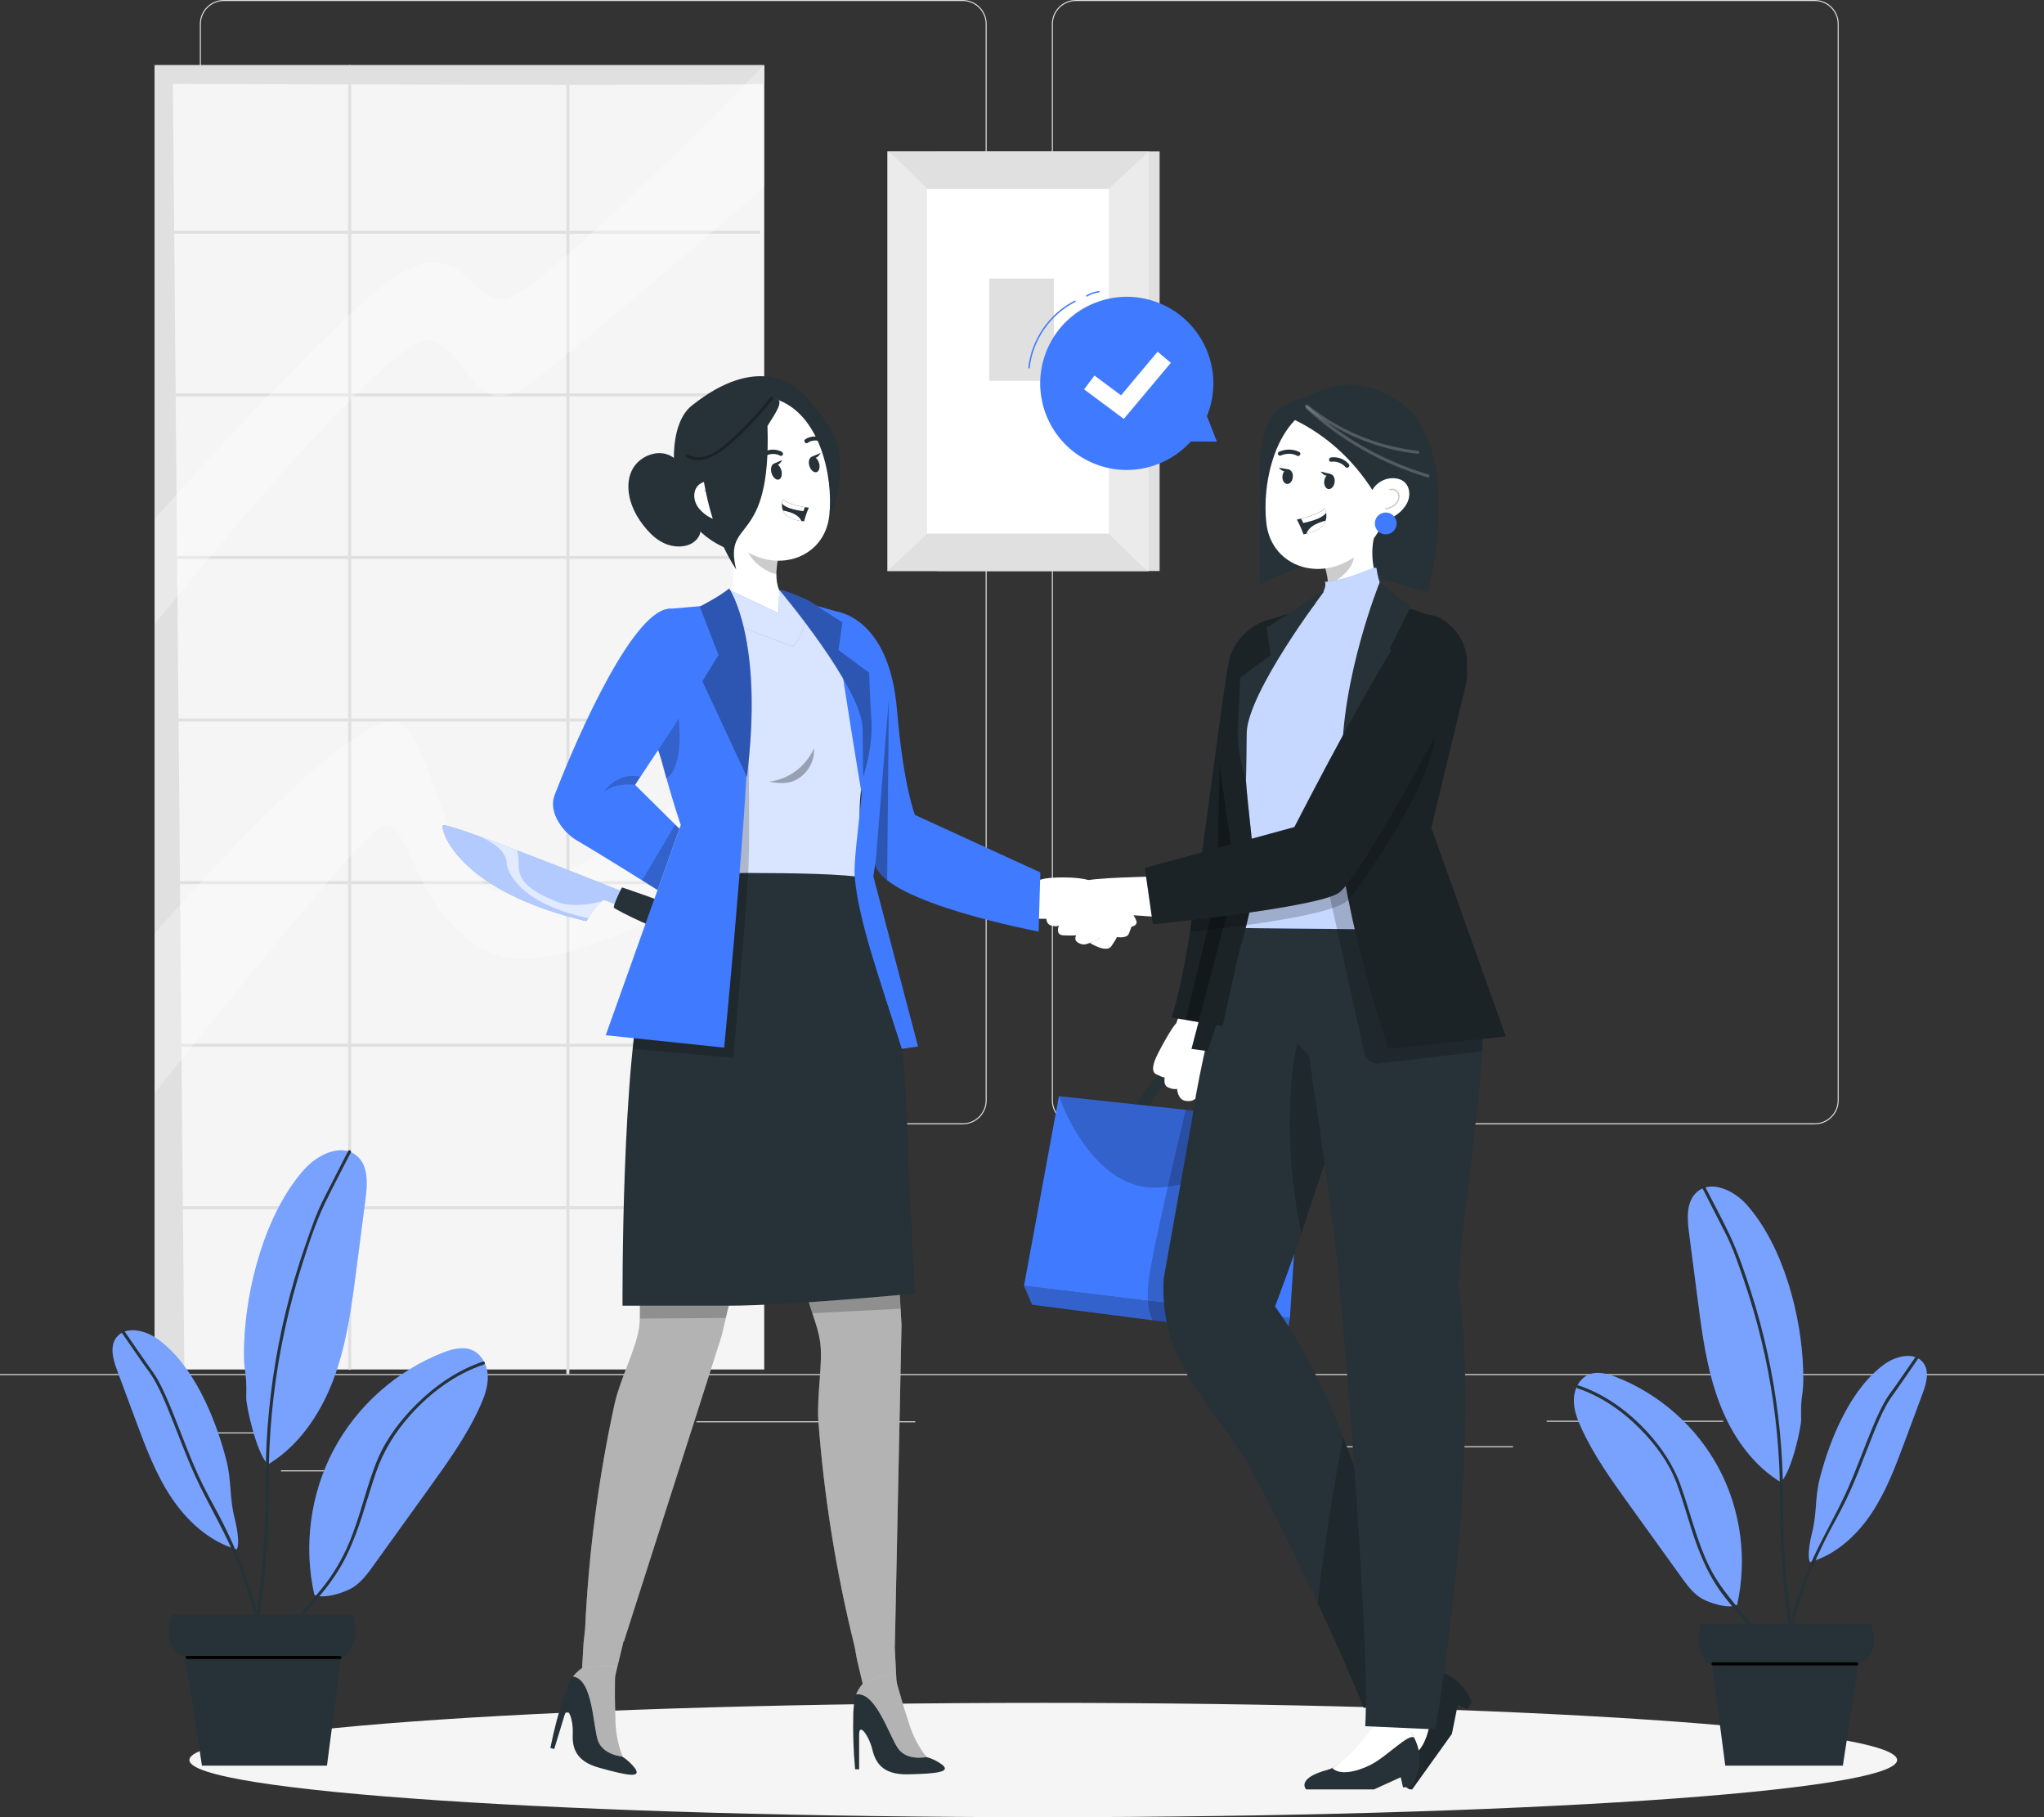 <svg width="729" height="648" viewBox="0 0 729 648" fill="none" xmlns="http://www.w3.org/2000/svg">
<rect x="0" y="0" width="729" height="648" fill="#333333" stroke="none"/>
<g clip-path="url(#clip0_206_310)">
<path d="M647.235 400.945H383.702C378.993 400.945 375.158 397.111 375.158 392.401V8.544C375.158 3.834 378.993 0 383.702 0H647.235C651.945 0 655.779 3.834 655.779 8.544V392.387C655.779 397.096 651.945 400.93 647.235 400.93V400.945ZM383.702 0.364C379.197 0.364 375.522 4.039 375.522 8.544V392.387C375.522 396.892 379.197 400.566 383.702 400.566H647.235C651.741 400.566 655.415 396.892 655.415 392.387V8.544C655.415 4.039 651.741 0.364 647.235 0.364H383.702Z" fill="#E0E0E0"/>
<path d="M343.344 400.945H79.826C75.116 400.945 71.282 397.111 71.282 392.401V8.544C71.282 3.834 75.116 0 79.826 0H343.359C348.068 0 351.903 3.834 351.903 8.544V392.387C351.903 397.096 348.068 400.93 343.359 400.93L343.344 400.945ZM79.826 0.364C75.32 0.364 71.646 4.039 71.646 8.544V392.387C71.646 396.892 75.32 400.566 79.826 400.566H343.359C347.864 400.566 351.538 396.892 351.538 392.387V8.544C351.538 4.039 347.864 0.364 343.359 0.364H79.826Z" fill="#E0E0E0"/>
<path d="M729 489.984H0V490.348H729V489.984Z" fill="#E0E0E0"/>
<path d="M98.75 510.775H75.335V511.139H98.75V510.775Z" fill="#E0E0E0"/>
<path d="M326.417 506.824H248.37V507.188H326.417V506.824Z" fill="#E0E0E0"/>
<path d="M153.061 524.319H100.208V524.684H153.061V524.319Z" fill="#E0E0E0"/>
<path d="M614.605 506.634H551.634V506.999H614.605V506.634Z" fill="#E0E0E0"/>
<path d="M636.825 506.634H627.596V506.999H636.825V506.634Z" fill="#E0E0E0"/>
<path d="M539.606 515.717H461.034V516.082H539.606V515.717Z" fill="#E0E0E0"/>
<path d="M413.576 54.004H334.217V203.622H413.576V54.004Z" fill="#E0E0E0"/>
<path d="M409.698 54.004H316.474V203.622H409.698V54.004Z" fill="#EBEBEB"/>
<path d="M395.468 67.3H330.631V190.34H395.468V67.3Z" fill="white"/>
<path d="M316.474 54.004C317.625 54.004 330.645 67.3 330.645 67.3H395.483L409.698 54.004H316.474Z" fill="#E0E0E0"/>
<path d="M409.698 203.622C408.546 203.622 395.526 190.34 395.526 190.34H330.689L316.474 203.622H409.698Z" fill="#E0E0E0"/>
<path d="M375.887 99.332H352.807V135.796H375.887V99.332Z" fill="#E0E0E0"/>
<path d="M272.559 23.24H55.171V488.351H272.559V23.24Z" fill="#F5F5F5"/>
<path d="M124.178 23.721V488.001C124.178 488.701 125.271 488.701 125.271 488.001V23.721C125.271 23.022 124.178 23.022 124.178 23.721Z" fill="#E0E0E0"/>
<path d="M201.991 23.998V489.59C201.991 490.29 203.085 490.29 203.085 489.59V23.998C203.085 23.299 201.991 23.299 201.991 23.998Z" fill="#E0E0E0"/>
<path d="M56.191 83.367H270.692C271.392 83.367 271.392 82.274 270.692 82.274H56.191C55.492 82.274 55.492 83.367 56.191 83.367Z" fill="#E0E0E0"/>
<path d="M56.191 141.351H270.692C271.392 141.351 271.392 140.258 270.692 140.258H56.191C55.492 140.258 55.492 141.351 56.191 141.351Z" fill="#E0E0E0"/>
<path d="M56.191 199.321H270.692C271.392 199.321 271.392 198.227 270.692 198.227H56.191C55.492 198.227 55.492 199.321 56.191 199.321Z" fill="#E0E0E0"/>
<path d="M56.191 257.305H270.692C271.392 257.305 271.392 256.211 270.692 256.211H56.191C55.492 256.211 55.492 257.305 56.191 257.305Z" fill="#E0E0E0"/>
<path d="M56.191 315.274H270.692C271.392 315.274 271.392 314.181 270.692 314.181H56.191C55.492 314.181 55.492 315.274 56.191 315.274Z" fill="#E0E0E0"/>
<path d="M56.191 373.258H270.692C271.392 373.258 271.392 372.165 270.692 372.165H56.191C55.492 372.165 55.492 373.258 56.191 373.258Z" fill="#E0E0E0"/>
<path d="M56.191 431.227H270.692C271.392 431.227 271.392 430.134 270.692 430.134H56.191C55.492 430.134 55.492 431.227 56.191 431.227Z" fill="#E0E0E0"/>
<path d="M65.741 488.365L61.659 29.918C61.659 29.918 272.559 30.705 272.559 29.859V23.255H55.171V488.365H65.741Z" fill="#E0E0E0"/>
<path opacity="0.3" d="M272.559 23.24C272.559 23.24 191.8 106.287 179.742 106.797C167.67 107.307 163.879 82.988 140.42 99.099C116.961 115.195 55.185 185.018 55.185 185.018V222.546C55.185 222.546 140.041 116.609 153.863 121.275C167.685 125.94 169.041 151.251 188.651 136.904C208.261 122.558 272.573 66.615 272.573 66.615V23.24H272.559Z" fill="white"/>
<path opacity="0.3" d="M55.171 332.828C55.171 332.828 130.024 246.049 143.773 258.457C157.522 270.864 161.065 331.633 191.756 316.513C222.447 301.38 272.121 264.026 272.121 264.026V304.849C272.121 304.849 205.447 350.995 176.418 340.176C147.389 329.358 145.902 288.651 135.988 294.6C126.088 300.548 55.171 389.719 55.171 389.719V332.828Z" fill="white"/>
<path d="M676.614 627.617C676.614 638.873 540.262 648 372.082 648C203.901 648 67.549 638.873 67.549 627.617C67.549 616.362 203.901 607.235 372.082 607.235C540.262 607.235 676.614 616.362 676.614 627.617Z" fill="#F5F5F5"/>
<path d="M645.865 556.949C645.646 557.503 644.917 556.439 645.15 553.217C645.296 551.278 645.705 548.857 646.2 546.977C648.139 539.512 647.177 534.365 649.116 526.9C652.82 512.656 660.241 494.927 672.226 486.397C676.381 483.438 682.986 481.921 685.989 486.047C688.249 489.138 686.995 493.439 685.654 497.026C683.554 502.654 681.469 508.296 679.37 513.924C676.075 522.774 672.75 531.711 667.516 539.585C662.282 547.443 654.905 554.252 645.85 556.949" fill="#407BFF"/>
<g opacity="0.3">
<path d="M645.865 556.949C645.646 557.503 644.917 556.439 645.15 553.217C645.296 551.278 645.705 548.857 646.2 546.977C648.139 539.512 647.177 534.365 649.116 526.9C652.82 512.656 660.241 494.927 672.226 486.397C676.381 483.438 682.986 481.921 685.989 486.047C688.249 489.138 686.995 493.439 685.654 497.026C683.554 502.654 681.469 508.296 679.37 513.924C676.075 522.774 672.75 531.711 667.516 539.585C662.282 547.443 654.905 554.252 645.85 556.949" fill="white"/>
</g>
<path d="M639.144 581.385C640.499 574.605 642.716 568.015 645.311 561.615C647.104 557.168 649.102 552.808 651.245 548.522C653.388 544.235 655.954 539.876 658.112 535.458C661.917 527.658 664.819 519.479 668.056 511.445C669.441 508.005 670.884 504.564 672.648 501.298C673.727 499.286 675.054 497.522 676.366 495.67C679.005 491.952 681.557 488.161 684.152 484.4C684.56 483.817 683.613 483.277 683.204 483.846C680.813 487.301 678.422 490.757 676.031 494.212C674.937 495.787 673.727 497.274 672.721 498.921C670.942 501.881 669.528 505.059 668.187 508.223C664.746 516.388 661.859 524.786 658.141 532.819C654.103 541.524 649.131 549.732 645.369 558.582C642.293 565.843 639.639 573.337 638.079 581.079C637.948 581.764 638.998 582.055 639.129 581.37L639.144 581.385Z" fill="#263238"/>
<path d="M619.533 572.273C623.222 556.002 620.889 538.433 613.06 523.693C605.245 508.952 592.006 497.172 576.464 491.092C573.329 489.867 569.786 488.876 566.681 490.159C563.357 491.53 561.476 495.247 561.33 498.834C561.184 502.421 562.482 505.905 563.969 509.171C568.431 518.983 574.773 527.804 581.057 536.552C587.239 545.14 593.406 553.727 599.588 562.3C601.556 565.026 603.583 567.826 606.382 569.677C609.182 571.529 616.588 573.891 619.519 572.258" fill="#407BFF"/>
<g opacity="0.3">
<path d="M619.533 572.273C623.222 556.002 620.889 538.433 613.06 523.693C605.245 508.952 592.006 497.172 576.464 491.092C573.329 489.867 569.786 488.876 566.681 490.159C563.357 491.53 561.476 495.247 561.33 498.834C561.184 502.421 562.482 505.905 563.969 509.171C568.431 518.983 574.773 527.804 581.057 536.552C587.239 545.14 593.406 553.727 599.588 562.3C601.556 565.026 603.583 567.826 606.382 569.677C609.182 571.529 616.588 573.891 619.519 572.258" fill="white"/>
</g>
<path d="M635.309 528.358C639.129 524.159 642.453 508.734 642.38 506.138C642.103 495.874 643.386 499.038 643.109 488.774C642.57 469.179 636.009 444.32 623.003 429.653C618.498 424.564 610.392 420.613 605.245 425.06C601.396 428.399 601.717 434.362 602.373 439.407C603.408 447.338 604.429 455.284 605.464 463.215C607.082 475.681 608.73 488.293 613.162 500.059C617.594 511.825 625.132 522.862 636.067 529.087" fill="#407BFF"/>
<g opacity="0.3">
<path d="M635.309 528.358C639.129 524.159 642.453 508.734 642.38 506.138C642.103 495.874 643.386 499.038 643.109 488.774C642.57 469.179 636.009 444.32 623.003 429.653C618.498 424.564 610.392 420.613 605.245 425.06C601.396 428.399 601.717 434.362 602.373 439.407C603.408 447.338 604.429 455.284 605.464 463.215C607.082 475.681 608.73 488.293 613.162 500.059C617.594 511.825 625.132 522.862 636.067 529.087" fill="white"/>
</g>
<path d="M634.594 610.53C637.627 601.155 633.632 591.314 628.15 583.689C622.056 575.218 614.357 568.219 609.677 558.743C605.085 549.441 602.868 539.293 599.369 529.568C596.774 522.366 592.458 515.98 587.282 510.396C580.59 503.164 572.338 497.172 562.948 494.023C562.278 493.804 561.986 494.854 562.657 495.072C571.186 497.945 578.739 503.237 585.022 509.609C590.417 515.091 595.214 521.535 597.926 528.781C601.221 537.558 603.248 546.758 606.951 555.404C608.948 560.084 611.369 564.531 614.43 568.598C617.201 572.287 620.321 575.684 623.266 579.227C630.337 587.683 637.219 598.822 633.53 610.253C633.311 610.924 634.376 611.215 634.58 610.545L634.594 610.53Z" fill="#263238"/>
<path d="M642.92 613.49C641.753 599.741 639.654 586.094 638.094 572.404C637.263 565.201 636.607 557.97 636.242 550.738C635.848 543.04 636.038 535.342 635.848 527.629C635.455 512.51 633.632 497.42 630.41 482.65C628.763 475.127 626.765 467.677 624.389 460.343C622.202 453.564 619.869 446.624 616.807 440.179C614.11 434.508 611.077 428.953 608.219 423.354C607.899 422.727 606.951 423.281 607.272 423.908C610.013 429.259 612.739 434.624 615.48 439.975C618.046 445.005 619.883 450.546 621.735 455.867C624.228 463.04 626.357 470.33 628.15 477.708C631.737 492.535 633.895 507.713 634.595 522.949C634.944 530.647 634.711 538.36 634.974 546.073C635.207 553.348 635.761 560.609 636.519 567.855C638.108 583.091 640.558 598.239 641.855 613.504C641.914 614.204 643.007 614.204 642.949 613.504L642.92 613.49Z" fill="#263238"/>
<path d="M606.441 579.008H667.254C667.254 579.008 671.686 590.104 662.821 593.209L657.266 629.615H615.32L610.654 593.88C610.654 593.88 603.772 590.993 606.441 579.008Z" fill="#263238"/>
<path d="M662.238 592.786H610.931C610.231 592.786 610.231 593.88 610.931 593.88H662.238C662.938 593.88 662.938 592.786 662.238 592.786Z" fill="black"/>
<path d="M84.112 552.385C84.345 552.983 85.118 551.846 84.87 548.42C84.724 546.349 84.272 543.783 83.762 541.786C81.692 533.854 82.727 528.387 80.656 520.456C76.72 505.322 68.847 486.47 56.089 477.416C51.672 474.267 44.658 472.663 41.451 477.037C39.06 480.317 40.386 484.895 41.801 488.715C44.032 494.708 46.248 500.685 48.478 506.678C51.978 516.082 55.521 525.588 61.076 533.942C66.631 542.296 74.475 549.528 84.097 552.4" fill="#407BFF"/>
<g opacity="0.3">
<path d="M84.112 552.385C84.345 552.983 85.118 551.846 84.87 548.42C84.724 546.349 84.272 543.783 83.762 541.786C81.692 533.854 82.727 528.387 80.656 520.456C76.72 505.322 68.847 486.47 56.089 477.416C51.672 474.267 44.658 472.663 41.451 477.037C39.06 480.317 40.386 484.895 41.801 488.715C44.032 494.708 46.248 500.685 48.478 506.678C51.978 516.082 55.521 525.588 61.076 533.942C66.631 542.296 74.475 549.528 84.097 552.4" fill="white"/>
</g>
<path d="M92.35 578.061C90.877 570.727 88.457 563.583 85.643 556.657C83.835 552.21 81.852 547.851 79.723 543.55C77.332 538.739 74.591 534.102 72.229 529.276C68.045 520.747 64.91 511.766 61.323 502.974C59.895 499.475 58.422 495.991 56.629 492.652C55.462 490.494 54.048 488.599 52.634 486.616C49.834 482.679 47.137 478.67 44.396 474.704C44.002 474.136 43.055 474.675 43.448 475.258C45.956 478.889 48.464 482.519 50.972 486.149C52.036 487.68 53.217 489.124 54.208 490.698C56.308 494.037 57.926 497.682 59.443 501.327C62.898 509.579 65.843 518.035 69.546 526.186C73.775 535.517 79.14 544.25 83.193 553.668C86.62 561.614 89.565 569.852 91.271 578.352C91.416 579.037 92.466 578.746 92.32 578.061H92.35Z" fill="#263238"/>
<path d="M112.12 568.671C108.198 551.379 110.691 532.717 118.987 517.044C127.298 501.385 141.353 488.861 157.872 482.402C161.196 481.105 164.973 480.055 168.268 481.411C171.796 482.869 173.808 486.82 173.954 490.625C174.1 494.431 172.729 498.134 171.155 501.618C166.416 512.043 159.68 521.418 152.988 530.72C146.427 539.847 139.866 548.974 133.305 558.086C131.22 560.987 129.062 563.962 126.073 565.93C123.084 567.898 115.226 570.406 112.106 568.671" fill="#407BFF"/>
<g opacity="0.3">
<path d="M112.12 568.671C108.198 551.379 110.691 532.717 118.987 517.044C127.298 501.385 141.353 488.861 157.872 482.402C161.196 481.105 164.973 480.055 168.268 481.411C171.796 482.869 173.808 486.82 173.954 490.625C174.1 494.431 172.729 498.134 171.155 501.618C166.416 512.043 159.68 521.418 152.988 530.72C146.427 539.847 139.866 548.974 133.305 558.086C131.22 560.987 129.062 563.962 126.073 565.93C123.084 567.898 115.226 570.406 112.106 568.671" fill="white"/>
</g>
<path d="M95.339 522.001C91.285 517.54 87.757 501.152 87.83 498.396C88.136 487.491 86.751 490.844 87.057 479.938C87.64 459.118 94.61 432.685 108.431 417.114C113.228 411.705 121.845 407.506 127.313 412.244C131.41 415.787 131.06 422.129 130.36 427.495C129.266 435.936 128.173 444.364 127.079 452.805C125.359 466.058 123.609 479.457 118.9 491.967C114.191 504.476 106.186 516.213 94.566 522.818" fill="#407BFF"/>
<g opacity="0.3">
<path d="M95.339 522.001C91.285 517.54 87.757 501.152 87.83 498.396C88.136 487.491 86.751 490.844 87.057 479.938C87.64 459.118 94.61 432.685 108.431 417.114C113.228 411.705 121.845 407.506 127.313 412.244C131.41 415.787 131.06 422.129 130.36 427.495C129.266 435.936 128.173 444.364 127.079 452.805C125.359 466.058 123.609 479.457 118.9 491.967C114.191 504.476 106.186 516.213 94.566 522.818" fill="white"/>
</g>
<path d="M97.19 609.028C93.808 598.574 98.925 587.843 105.209 579.62C108.519 575.305 112.251 571.339 115.649 567.096C118.812 563.16 121.524 558.99 123.74 554.456C128.304 545.095 130.695 534.962 134.063 525.165C136.746 517.35 141.018 510.512 146.558 504.374C153.644 496.53 162.465 489.969 172.554 486.587C173.225 486.368 172.933 485.304 172.263 485.537C163.354 488.526 155.437 493.935 148.774 500.496C143.001 506.182 137.825 512.903 134.675 520.412C130.564 530.224 128.566 540.78 124.338 550.577C122.02 555.957 119.104 560.987 115.474 565.595C112.076 569.896 108.315 573.891 104.932 578.221C98.182 586.852 92.539 598.21 96.141 609.334C96.359 610.005 97.409 609.713 97.19 609.043V609.028Z" fill="#263238"/>
<path d="M88.384 612.483C89.609 598.049 91.796 583.732 93.458 569.342C94.318 561.848 95.032 554.354 95.441 546.816C95.878 538.666 95.718 530.53 95.893 522.38C96.243 506.109 98.153 489.882 101.608 473.975C103.314 466.102 105.399 458.316 107.848 450.647C110.298 442.979 112.66 435.747 116.013 428.807C118.914 422.8 122.093 416.895 125.126 410.961C125.446 410.334 124.499 409.78 124.178 410.407C121.262 416.122 118.331 421.852 115.415 427.568C112.762 432.773 110.852 438.502 108.927 443.999C106.186 451.799 103.853 459.745 101.9 467.779C98.153 483.263 95.864 499.096 95.062 515.003C94.639 523.386 94.887 531.77 94.624 540.153C94.391 547.866 93.822 555.564 93.035 563.247C91.344 579.679 88.69 595.994 87.29 612.469C87.232 613.169 88.326 613.169 88.384 612.469V612.483Z" fill="#263238"/>
<path d="M126.029 575.83H61.396C61.396 575.83 56.672 587.625 66.12 590.935L72.025 629.629H116.611L121.568 591.649C121.568 591.649 128.887 588.587 126.044 575.844L126.029 575.83Z" fill="#263238"/>
<path d="M66.718 591.605H121.247C121.947 591.605 121.947 590.512 121.247 590.512H66.718C66.018 590.512 66.018 591.605 66.718 591.605Z" fill="black"/>
<path d="M413.051 107.934C397.159 101.753 379.27 109.64 373.088 125.532C366.906 141.424 374.793 159.314 390.686 165.495C402.962 170.263 416.39 166.633 424.745 157.418L434.017 157.491L430.445 148.364C430.504 148.204 430.591 148.058 430.649 147.898C436.831 132.006 428.944 114.116 413.051 107.934Z" fill="#407BFF"/>
<path d="M366.993 131.175C368.043 121.187 374.444 111.929 383.425 107.439" stroke="#407BFF" stroke-width="0.5" stroke-linecap="round" stroke-linejoin="round"/>
<path d="M387.624 105.514C388.936 104.727 390.423 104.217 391.939 104.027" stroke="#407BFF" stroke-width="0.5" stroke-linecap="round" stroke-linejoin="round"/>
<path d="M400.804 149.385L386.661 138.844L390.336 133.916L399.827 140.972L412.862 125.416L417.586 129.381L400.804 149.385Z" fill="white"/>
<path d="M311.545 256.532C311.545 251.56 310.365 246.661 308.046 242.273L295.391 218.26C292.227 217.866 288.859 217.487 285.724 217.21C275.956 216.554 264.204 216.656 254.436 217.312C249.376 217.939 244.04 219.805 238.558 222.371C237.873 222.969 233.105 228.699 235.423 236.222C247.014 274.742 249.143 294.323 247.845 311.439C269.234 314.21 303.512 319.4 310.117 315.536C301.369 281.172 311.487 271.185 311.531 256.546L311.545 256.532Z" fill="#407BFF"/>
<path opacity="0.8" d="M311.545 256.532C311.545 251.56 310.365 246.661 308.046 242.273L295.391 218.26C292.227 217.866 288.859 217.487 285.724 217.21C275.956 216.554 264.204 216.656 254.436 217.312C249.376 217.939 244.04 219.805 238.558 222.371C237.873 222.969 233.105 228.699 235.423 236.222C247.014 274.742 249.143 294.323 247.845 311.439C269.234 314.21 303.512 319.4 310.117 315.536C301.369 281.172 311.487 271.185 311.531 256.546L311.545 256.532Z" fill="white"/>
<g opacity="0.3">
<path d="M274.177 278.737C281.146 278.022 287.547 273.284 290.273 266.825C290.638 270.514 288.815 274.8 285.127 277.366C281.438 279.932 277.909 279.306 274.162 278.722" fill="black"/>
</g>
<path d="M373.321 324.343C373.321 324.343 372.257 329.14 374.648 329.941C377.039 330.743 377.71 329.941 377.71 329.941C377.71 329.941 376.106 333.411 379.313 333.543C382.521 333.674 383.848 333.543 383.848 333.543C383.848 333.543 382.244 335.803 385.976 336.736C389.709 337.669 403.837 326.34 403.837 326.34L411.433 326.88L409.698 312.621C409.698 312.621 388.907 313.014 386.909 314.224C384.912 315.42 373.321 324.357 373.321 324.357V324.343Z" fill="white"/>
<path d="M366.133 312.621C366.133 312.621 368.67 314.487 371.6 313.554C374.531 312.621 384.387 312.606 388.12 313.816C391.852 315.026 400.513 323.687 400.513 323.687C400.513 323.687 400.381 326.078 395.716 324.751C391.05 323.424 385.583 318.89 385.583 318.89C385.583 318.89 379.722 326.486 376.252 327.288C372.781 328.09 366.118 327.288 366.118 327.288V312.635L366.133 312.621Z" fill="white"/>
<path d="M403.604 330.408C403.604 330.408 405.091 330.306 405.382 329.023C405.674 327.74 400.338 319.925 398.559 320.917C396.78 321.908 399.74 327.638 399.74 327.638C399.74 327.638 394.987 323.06 393.208 324.707C391.429 326.355 397.028 331.385 397.028 331.385C397.028 331.385 391.721 326.355 390.234 328.236C388.747 330.116 392.246 334.461 392.246 334.461L388.688 336.24C388.688 336.24 394.579 340.001 396.357 337.421C398.136 334.855 398.34 334.155 398.34 334.155C398.34 334.155 401.898 334.753 402.598 332.974C403.283 331.195 403.589 330.408 403.589 330.408H403.604Z" fill="white"/>
<path d="M470.992 200.371C470.059 201.26 458.22 202.878 449.56 208.608C449.56 208.608 449.093 196.244 449.56 181.431C450.026 166.618 445.2 145.142 466.414 141.526C466.414 141.526 481.694 130.242 500.502 144.34C519.311 158.439 512.37 200.968 509.148 211.101L470.992 200.356V200.371Z" fill="#263238"/>
<path d="M472.873 151.441C472.873 151.441 459.605 172.844 458.701 179.667C453.832 183.414 450.901 175.191 451.601 164.387C452.17 155.552 457.243 146.221 465.058 143.145C476.037 138.829 472.873 151.441 472.873 151.441Z" fill="#263238"/>
<path d="M490.938 189.042L475.293 197.498L472.086 200.662C472.859 203.009 473.471 205.43 473.631 207.719C473.879 210.708 471.094 212.967 468.951 214.907C465.875 216.437 471.794 230.609 471.794 230.609L492.06 209.629C488.284 200.356 489.232 192.862 490.923 189.027L490.938 189.042Z" fill="white"/>
<path opacity="0.2" d="M473.69 208.608C478.107 206.465 483.079 202.528 482.948 197.542C482.875 195.443 482.598 193.431 482.204 192.118L472.713 202.703C473.252 204.584 473.413 205.809 473.69 208.608Z" fill="black"/>
<path d="M497.615 167.187C494.845 182.758 494.014 189.392 485.208 196.944C471.969 208.302 453.584 202.543 451.674 186.709C449.953 172.465 454.765 149.385 470.73 144.092C486.462 138.873 500.371 151.616 497.615 167.187Z" fill="white"/>
<path d="M476.022 171.692C475.935 173.165 475.031 174.375 473.996 174.404C472.961 174.418 472.188 173.252 472.275 171.765C472.363 170.292 473.267 169.082 474.302 169.053C475.337 169.039 476.11 170.205 476.022 171.692Z" fill="#263238"/>
<path d="M461.107 169.826C461.107 171.254 460.276 172.479 459.241 172.567C458.206 172.654 457.375 171.561 457.375 170.117C457.375 168.688 458.206 167.464 459.241 167.376C460.276 167.289 461.107 168.382 461.107 169.826Z" fill="#263238"/>
<path d="M480.44 166.822C480.236 166.822 480.047 166.749 479.901 166.589C477.699 164.125 474.9 164.65 474.871 164.664C474.462 164.737 474.069 164.475 474.01 164.052C473.952 163.629 474.258 163.221 474.681 163.134C474.827 163.104 478.341 162.434 481.067 165.495C481.344 165.802 481.3 166.297 480.98 166.589C480.819 166.735 480.63 166.808 480.44 166.808V166.822Z" fill="#263238"/>
<path d="M456.223 162.434C456.048 162.361 455.887 162.23 455.815 162.055C455.654 161.676 455.844 161.238 456.252 161.063C460.32 159.343 463.323 161.151 463.454 161.224C463.819 161.442 463.892 161.909 463.644 162.259C463.396 162.609 462.9 162.711 462.55 162.492C462.434 162.419 460.072 161.049 456.85 162.419C456.646 162.507 456.412 162.507 456.223 162.434Z" fill="#263238"/>
<path d="M458.22 148.16C461.88 141.41 475.745 135.636 491.011 143.057C513.872 152.053 500.91 189.217 494.306 181.417C492.512 179.303 491.011 177.203 489.757 175.206C482.233 163.192 471.371 153.613 458.279 148.175H458.235L458.22 148.16Z" fill="#263238"/>
<path d="M501.275 180.381C499.146 183.443 495.968 185.207 493.139 185.674C488.897 186.359 487.322 179.507 489.086 175.453C490.675 171.809 494.976 169.68 498.942 170.832C502.864 171.969 503.695 176.868 501.26 180.367L501.275 180.381Z" fill="white"/>
<path d="M465.641 168.82C465.641 168.82 462.682 174.491 459.605 177.918C459.066 178.515 459.285 179.478 460.014 179.813C461.894 180.688 464.213 180.236 464.213 180.236L465.627 168.82H465.641Z" fill="white"/>
<path d="M474.608 169.024L470.992 168.164C470.992 168.164 472.961 170.861 474.608 169.024Z" fill="#263238"/>
<path d="M459.766 167.42L456.106 166.779C457.797 168.834 459.27 168.047 459.766 167.42Z" fill="#263238"/>
<path opacity="0.2" d="M495.764 174.623C497.12 174.171 498.461 175.118 498.84 176.241C499.307 177.597 498.417 180.659 494.291 181.431" stroke="black" stroke-width="0.5" stroke-linecap="round" stroke-linejoin="round"/>
<path d="M462.536 185.31C463.629 187.103 464.912 190.544 464.912 190.544C465.248 190.486 465.583 190.427 465.904 190.34C470.409 189.407 472.188 187.497 472.8 185.645C473.136 184.639 473.092 183.633 472.961 182.846C472.815 181.927 472.509 181.3 472.509 181.3C470.409 183.21 466.283 184.406 464.052 184.945C463.119 185.179 462.521 185.281 462.521 185.281L462.536 185.31Z" fill="#263238"/>
<path d="M464.067 184.96L464.81 186.491C469.053 185.601 471.911 184.42 472.975 182.86C472.829 181.942 472.523 181.315 472.523 181.315C470.424 183.225 466.298 184.42 464.067 184.96Z" fill="white"/>
<path d="M465.904 190.354C470.409 189.421 472.188 187.511 472.8 185.66C471.284 186.039 469.491 186.651 468.003 187.686C466.866 188.459 466.254 189.436 465.904 190.354Z" fill="white"/>
<path d="M498.126 186.651C498.126 188.794 496.391 190.544 494.233 190.544C492.075 190.544 490.34 188.809 490.34 186.651C490.34 184.493 492.075 182.758 494.233 182.758C496.391 182.758 498.126 184.493 498.126 186.651Z" fill="#407BFF"/>
<g opacity="0.2">
<path d="M465.773 145.711C478.195 157.054 493.067 165.466 509.192 170.263C509.863 170.467 510.154 169.403 509.484 169.213C493.548 164.46 478.836 156.15 466.546 144.938C466.021 144.472 465.248 145.23 465.773 145.711Z" fill="white"/>
</g>
<g opacity="0.2">
<path d="M465.641 145.128C477.087 154.415 490.996 160.218 505.649 161.836C506.349 161.909 506.349 160.815 505.649 160.743C491.317 159.168 477.612 153.438 466.414 144.355C465.875 143.917 465.087 144.69 465.641 145.128Z" fill="white"/>
</g>
<path d="M365.214 458.506L368.116 465.257L458.862 476.935L460.043 469.98L365.214 458.506Z" fill="#407BFF"/>
<path opacity="0.2" d="M365.214 458.506L368.116 465.257L458.862 476.935L460.043 469.98L365.214 458.506Z" fill="black"/>
<path d="M405.455 393.889C405.455 393.889 411.01 380.81 421.202 381.437C431.379 382.064 434.936 397.767 434.936 397.767L429.192 396.907C429.192 396.907 428.783 385.097 421.566 384.762C414.349 384.426 409.596 394.895 409.596 394.895L406.184 393.845" fill="#263238"/>
<path d="M365.214 458.506L366.731 450.298L377.666 390.9L464.621 400.26L460.043 469.981L365.214 458.506Z" fill="#407BFF"/>
<path d="M419.481 365.006C418.315 365.662 412.847 375.46 411.885 378.128C410.923 380.796 411.054 382.414 412.293 383.041C413.533 383.668 414.932 384.266 415.268 384.207C415.603 384.149 414.568 386.919 416.711 387.809C418.854 388.698 419.802 388.261 419.802 388.261C419.802 388.261 419.992 392.008 422.674 392.533C425.357 393.057 426.217 391.701 426.655 391.789C427.107 391.876 428.55 387.225 428.55 387.225L432.297 391.162C432.297 391.162 433.376 389.587 434.236 386.846C435.096 384.105 433.682 377.063 433.682 377.063L431.16 370.998L431.699 361.521C431.699 361.521 420.458 362.09 420.414 362.352C420.385 362.615 419.452 365.02 419.452 365.02L419.481 365.006Z" fill="white"/>
<path opacity="0.2" d="M377.666 390.9C377.666 390.9 389.315 425.396 413.795 423.442C438.275 421.474 464.606 400.26 464.606 400.26" fill="black"/>
<path opacity="0.2" d="M422.893 395.769C422.893 395.769 410.587 446.959 409.567 457.267C408.532 467.56 411.258 470.812 411.258 470.812L436.846 474.763L444.049 397.767L422.893 395.769Z" fill="black"/>
<path d="M524.938 607.045L523.247 609.407L519.894 607.964L517.809 618.315L503.652 638.086C503.652 638.086 498.272 638.946 502.514 627.719C502.704 627.209 502.864 626.641 502.966 626.014C504.22 619.292 501.45 606.404 501.45 606.404L509.221 595.556C509.221 595.556 510.038 595.556 511.408 595.79C514.63 596.329 521.06 597.889 524.953 607.045H524.938Z" fill="#263238"/>
<path opacity="0.2" d="M524.938 607.045L523.247 609.407L519.894 607.964L517.809 618.315L503.652 638.086C503.652 638.086 498.272 638.946 502.514 627.719C502.704 627.209 502.864 626.641 502.966 626.014C504.22 619.292 501.45 606.404 501.45 606.404L509.221 595.556C509.221 595.556 510.038 595.556 511.408 595.79C514.63 596.329 521.06 597.889 524.953 607.045H524.938Z" fill="black"/>
<path d="M511.394 595.79L511.423 595.819C508.813 596.096 511.102 607.687 510.052 614.175C509.105 619.978 506.611 625.445 502.952 626.014C504.206 619.292 499.671 603.984 499.671 603.984L505.912 595.265C505.912 595.265 510.008 595.586 511.394 595.804V595.79Z" fill="white"/>
<path d="M503.272 637.342H500.386L499.584 633.756L490.034 638.101H465.846C465.846 638.101 461.996 634.208 473.515 631.102C474.04 630.956 474.579 630.752 475.148 630.475C481.286 627.574 490.034 617.762 490.034 617.762H503.302C503.302 617.762 503.768 618.432 504.395 619.686C505.839 622.631 508.346 628.813 503.272 637.357V637.342Z" fill="#263238"/>
<path d="M504.395 619.672V619.715C502.646 617.747 494.67 626.393 488.824 629.338C483.604 631.962 477.743 633.114 475.148 630.461C481.286 627.559 491.04 614.219 491.04 614.219L501.698 614.54C501.698 614.54 503.754 618.418 504.381 619.672H504.395Z" fill="white"/>
<path d="M479.084 512.554C472.494 495.772 464.446 479.253 454.75 465.898C494.335 360.851 493.096 313.86 493.096 313.86L445.419 313.831L440.345 331.399C440.345 331.399 428.433 375.139 424.963 400.245L415.02 456.057V456.217C414.349 467.808 417.105 479.326 423.039 489.518C429.512 500.657 440.972 513.881 447.256 525.88C455.523 541.728 463.338 557.605 470.001 571.806C477.028 586.78 482.744 599.872 486.316 608.956C489.698 609.305 499.89 603.648 502.82 598.502C502.82 598.502 495.603 554.689 479.084 512.568V512.554Z" fill="#263238"/>
<path opacity="0.2" d="M464.14 440.019C469.943 420.716 475.775 407.565 478.72 393.233C478.749 389.879 468.31 377.72 462.638 371.946C462.638 371.946 455.829 399.327 464.125 440.019H464.14Z" fill="black"/>
<path opacity="0.2" d="M470.001 571.777C477.028 586.75 482.744 599.843 486.316 608.926C489.698 609.276 499.89 603.619 502.82 598.473C502.82 598.473 495.603 554.66 479.084 512.539C475.731 529.933 471.969 551.919 470.015 571.777H470.001Z" fill="black"/>
<path d="M457.462 314.808C457.462 314.808 475.6 430.848 477.714 456.975C477.714 456.975 488.926 583.703 486.914 615.56L511.918 616.683C511.918 616.683 528.729 520.704 520.229 459.104C519.485 451.071 527.227 398.7 528.452 377.836C531.397 327.638 509.382 313.86 509.382 313.86L457.462 314.822V314.808Z" fill="#263238"/>
<path d="M453.205 220.841C453.205 220.841 443.159 222.488 438.887 233.627C435.971 241.223 425.503 343.049 417.761 362.819L436.015 365.925L460.014 258.603L453.205 220.855V220.841Z" fill="#263238"/>
<path opacity="0.3" d="M453.205 220.841C453.205 220.841 443.159 222.488 438.887 233.627C435.971 241.223 425.503 343.049 417.761 362.819L436.015 365.925L460.014 258.603L453.205 220.855V220.841Z" fill="black"/>
<path d="M502.821 331.56C504.22 315.755 510.592 276.244 520.244 245.816C523.393 235.931 515.272 221.759 515.272 221.759C515.272 221.759 507.69 221.716 506.349 221.57C504.891 221.395 503.389 221.249 501.902 221.118C498.913 220.87 492.367 213.143 490.923 202.674C490.748 201.362 482.277 206.757 472.567 207.486C473.792 211.889 466.793 215.257 465.088 220.214C464.271 220.301 457.448 220.812 456.646 220.899C456.646 220.899 442.168 237.826 441.395 249.782C440.972 256.459 437.75 259.331 438.1 275.311C438.158 286.158 442.139 315.697 442.853 330.948L502.806 331.531L502.821 331.56Z" fill="#407BFF"/>
<g opacity="0.7">
<path d="M502.821 331.56C504.22 315.755 510.592 276.244 520.244 245.816C523.393 235.931 515.272 221.759 515.272 221.759C515.272 221.759 507.69 221.716 506.349 221.57C504.891 221.395 503.389 221.249 501.902 221.118C498.913 220.87 492.367 213.143 490.923 202.674C490.748 201.362 482.277 206.757 472.567 207.486C473.792 211.889 466.793 215.257 465.088 220.214C464.271 220.301 457.448 220.812 456.646 220.899C456.646 220.899 442.168 237.826 441.395 249.782C440.972 256.459 437.75 259.331 438.1 275.311C438.158 286.158 442.139 315.697 442.853 330.948L502.806 331.531L502.821 331.56Z" fill="white"/>
</g>
<path opacity="0.2" d="M472.713 312.621L486.622 375.591C487.147 377.938 489.363 379.513 491.754 379.236L528.729 374.833V368.432L496.245 300.665L472.698 312.635L472.713 312.621Z" fill="black"/>
<path d="M510.475 295.183L523.043 243.133C525.667 221.541 502.835 217.152 502.835 217.152L492.337 215.854C492.337 215.854 477.962 252.625 476.97 285.021C475.979 317.403 495.122 374.002 495.122 374.002L537.054 369.613L510.49 295.169L510.475 295.183Z" fill="#263238"/>
<path opacity="0.3" d="M510.475 295.183L523.043 243.133C525.667 221.541 502.835 217.152 502.835 217.152L492.337 215.854C492.337 215.854 477.962 252.625 476.97 285.021C475.979 317.403 495.122 374.002 495.122 374.002L537.054 369.613L510.49 295.169L510.475 295.183Z" fill="black"/>
<path d="M469.228 215.009C469.228 215.009 450.056 239.445 444.865 257.815C441.453 269.887 448.175 304.689 447.387 313.889C446.09 329.067 439.398 347.627 430.708 374.833L424.963 374.016L440.783 313.816C440.783 313.816 433.464 268.458 435.403 257.101C437.356 245.743 453.19 220.841 453.19 220.841L460.655 218.479L469.199 215.009H469.228Z" fill="#263238"/>
<path opacity="0.3" d="M469.228 215.009C469.228 215.009 450.056 239.445 444.865 257.815C441.453 269.887 448.175 304.689 447.387 313.889C446.09 329.067 439.398 347.627 430.708 374.833L424.963 374.016L440.783 313.816C440.783 313.816 433.464 268.458 435.403 257.101C437.356 245.743 453.19 220.841 453.19 220.841L460.655 218.479L469.199 215.009H469.228Z" fill="black"/>
<path opacity="0.3" d="M427.471 364.467L440.797 313.802L434.936 272.439L434.134 316.907L422.893 363.679L424.963 364.029" fill="black"/>
<path d="M444.369 278.416C444.369 278.416 440.841 268.021 441.483 258.427C442.124 248.834 442.284 241.675 442.284 241.675L453.161 233.627L451.732 223.829C451.732 223.829 456.981 220.607 461.851 217.312C465.175 215.052 471.372 210.635 472.232 210.897C472.232 210.897 444.778 247.084 444.646 261.475C444.515 275.355 444.369 278.416 444.369 278.416Z" fill="#263238"/>
<path d="M503.214 216.102C503.214 216.102 495.443 210.46 492.046 207.704C492.046 207.704 478.166 242.069 478.676 272.439L501.348 240.494L495.647 231.236L503.214 216.102Z" fill="#263238"/>
<path opacity="0.2" d="M424.453 332.201C424.453 332.201 475.308 327.478 480.878 320.829C486.462 314.181 510.388 279.991 511.714 262.699L465.773 312.621L424.963 326.238L424.453 332.201Z" fill="black"/>
<path d="M408.328 309.471L461.647 294.935C461.647 294.935 497.076 225.798 504.687 220.432C512.298 215.053 526.105 227.591 522.679 239.969C520.331 248.426 485.223 312.941 477.553 318.336C469.884 323.73 411.185 329.592 411.185 329.592L408.313 309.486L408.328 309.471Z" fill="#263238"/>
<path opacity="0.3" d="M408.328 309.471L461.647 294.935C461.647 294.935 497.076 225.798 504.687 220.432C512.298 215.053 526.105 227.591 522.679 239.969C520.331 248.426 485.223 312.941 477.553 318.336C469.884 323.73 411.185 329.592 411.185 329.592L408.313 309.486L408.328 309.471Z" fill="black"/>
<path d="M237.887 337.304C225.378 362.119 238.062 386.861 238.062 386.861C231.589 404.473 229.139 428.851 228.25 447.294C227.535 462.574 228.848 467.225 227.856 473.786C226.719 481.236 221.426 491.15 219.254 500.394C213.466 526.856 209.937 553.756 208.684 580.802L208.129 585.905L207.109 603.298L217.169 606.739L221.179 590.293L222.403 585.234L222.535 585.263L257.41 476.264L289.734 338.835L237.916 337.319L237.887 337.304Z" fill="white"/>
<path opacity="0.3" d="M237.887 337.304C225.378 362.119 238.062 386.861 238.062 386.861C231.589 404.473 229.139 428.851 228.25 447.294C227.535 462.574 228.848 467.225 227.856 473.786C226.719 481.236 221.426 491.15 219.254 500.394C213.466 526.856 209.937 553.756 208.684 580.802L208.129 585.905L207.109 603.298L217.169 606.739L221.179 590.293L222.403 585.234L222.535 585.263L257.41 476.264L289.734 338.835L237.916 337.319L237.887 337.304Z" fill="black"/>
<path d="M226.617 630.752C225.334 629.032 223.759 627.559 221.951 626.407C221.951 626.407 217.548 619.074 219.239 600.791L212.052 596.81C209.544 595.484 206.467 595.848 204.339 597.743C204.047 598.006 203.799 598.297 203.595 598.633C202.72 600.382 201.977 602.19 201.35 604.057C199.279 610.37 197.588 616.799 196.291 623.316L197.661 623.71L201.306 611.755C202.502 607.672 204.499 613.329 204.28 617.966C204.062 622.602 204.762 627.924 213.714 630.373C224.124 633.274 228.614 633.974 226.602 630.738L226.617 630.752Z" fill="#263238"/>
<path d="M219.487 594.157C219.487 594.157 219.064 602.599 219.487 612.178C219.429 617.033 220.289 621.859 222.039 626.393C222.039 626.393 214.967 625.868 213.218 620.576C211.468 615.283 211.425 598.764 204.368 597.816C205.199 596.825 206.132 595.921 207.153 595.134C208.727 593.865 219.487 594.157 219.487 594.157Z" fill="white"/>
<path opacity="0.3" d="M219.487 594.157C219.487 594.157 219.064 602.599 219.487 612.178C219.429 617.033 220.289 621.859 222.039 626.393C222.039 626.393 214.967 625.868 213.218 620.576C211.468 615.283 211.425 598.764 204.368 597.816C205.199 596.825 206.132 595.921 207.153 595.134C208.727 593.865 219.487 594.157 219.487 594.157Z" fill="black"/>
<path d="M319.083 586.94H319.156L321.533 472.488L313.266 331.56L263.081 344.959C258.168 372.31 277.384 392.372 277.384 392.372C276.306 411.093 280.927 435.179 285.345 453.097C288.99 467.939 291.6 472.036 292.518 478.597C293.554 485.989 291.308 496.997 291.862 506.474C293.874 533.651 298.205 560.594 304.78 587.042L305.626 591.664L309.606 608.605L320.22 609.043L319.36 592.116L319.098 586.925L319.083 586.94Z" fill="white"/>
<path opacity="0.3" d="M319.083 586.94H319.156L321.533 472.488L313.266 331.56L263.081 344.959C258.168 372.31 277.384 392.372 277.384 392.372C276.306 411.093 280.927 435.179 285.345 453.097C288.99 467.939 291.6 472.036 292.518 478.597C293.554 485.989 291.308 496.997 291.862 506.474C293.874 533.651 298.205 560.594 304.78 587.042L305.626 591.664L309.606 608.605L320.22 609.043L319.36 592.116L319.098 586.925L319.083 586.94Z" fill="black"/>
<path d="M336.142 629.367C334.436 628.07 332.497 627.107 330.427 626.539C330.427 626.539 324.128 620.765 320.468 602.759L312.508 601.009C309.723 600.441 306.88 601.68 305.393 604.115C305.174 604.436 305.014 604.8 304.941 605.194C304.605 607.118 304.401 609.057 304.328 611.011C304.153 617.66 304.372 624.308 304.984 630.927H306.413V618.418C306.413 614.16 309.912 619.016 311.021 623.535C312.114 628.055 314.301 632.852 323.632 632.721C334.509 632.502 339.014 631.831 336.156 629.382L336.142 629.367Z" fill="#263238"/>
<path d="M318.864 596.329C318.864 596.329 320.862 604.552 323.924 613.621C325.236 618.301 327.438 622.69 330.412 626.553C330.412 626.553 323.501 628.07 320.293 623.492C317.086 618.913 312.333 603.094 305.334 604.217C305.859 603.007 306.53 601.87 307.332 600.835C308.44 599.143 318.864 596.358 318.864 596.358V596.329Z" fill="white"/>
<path opacity="0.3" d="M318.864 596.329C318.864 596.329 320.862 604.552 323.924 613.621C325.236 618.301 327.438 622.69 330.412 626.553C330.412 626.553 323.501 628.07 320.293 623.492C317.086 618.913 312.333 603.094 305.334 604.217C305.859 603.007 306.53 601.87 307.332 600.835C308.44 599.143 318.864 596.358 318.864 596.358V596.329Z" fill="black"/>
<path d="M324.011 416.356L326.3 461.276C326.3 461.276 281.088 465.607 259.874 465.607H222.024C222.024 465.607 221.514 377.136 230.16 346.635C238.121 318.598 247.845 311.44 247.845 311.44C247.845 311.44 310.919 310.346 310.919 314.239C319.185 335.409 323.282 377.297 323.997 416.356H324.011Z" fill="#263238"/>
<path opacity="0.2" d="M228.192 465.607V470.199L258.853 469.981L259.888 465.607H228.192Z" fill="black"/>
<path opacity="0.2" d="M288.451 464.353L289.719 468.275L321.183 466.7L320.891 461.772L288.451 464.353Z" fill="black"/>
<path d="M228.498 320.552C228.498 320.552 158.878 292.515 157.96 294.352C157.041 296.189 163.442 317.724 209.15 328.483C209.15 328.483 213.714 321.164 215.245 321.019C216.761 320.873 225.523 325.48 225.523 325.48L228.498 320.552Z" fill="#407BFF"/>
<path opacity="0.6" d="M228.498 320.552C228.498 320.552 158.878 292.515 157.96 294.352C157.041 296.189 163.442 317.724 209.15 328.483C209.15 328.483 213.714 321.164 215.245 321.019C216.761 320.873 225.523 325.48 225.523 325.48L228.498 320.552Z" fill="white"/>
<path d="M221.893 316.44C221.441 316.892 218.627 323.045 218.933 323.657C219.239 324.27 237.61 333.615 240.045 332.085C242.48 330.568 243.778 325.553 242.713 324.343C241.649 323.118 221.893 316.455 221.893 316.455V316.44Z" fill="#263238"/>
<path opacity="0.6" d="M170.805 298.172C170.805 298.172 180.282 301.773 180.646 307.328C181.011 312.883 187.922 322.768 209.821 327.419L214.443 321.441C214.443 321.441 205.039 324.226 198.638 321.573C192.237 318.919 184.991 315.537 184.991 308.888C184.991 302.24 183.97 303.056 183.97 303.056L170.805 298.157V298.172Z" fill="white"/>
<path d="M258.139 195.166C258.008 194.874 246.708 190.908 242.699 178.282C238.689 165.656 239.637 150.303 246.679 144.676C270.051 125.984 283.668 137.05 287.255 141.133C289.792 144.02 296.251 151.411 298.35 157.345C301.471 166.137 298.409 180.396 295.493 185.572C292.562 190.748 258.139 195.18 258.139 195.18V195.166Z" fill="#263238"/>
<path d="M258.358 184.187C260.909 193.562 264.029 210.941 257.92 217.225C257.92 217.225 264.452 223.159 281.642 229.414C286.759 228.101 287.182 217.225 287.182 217.225C276.451 214.717 276.145 206.902 277.443 199.583L258.358 184.187Z" fill="white"/>
<path opacity="0.2" d="M266.333 190.456L277.662 199.554C277.341 201.275 277.18 203.024 277.166 204.774C273.185 204.19 267.208 199.773 266.493 195.559C266.143 193.883 266.085 192.162 266.333 190.456Z" fill="black"/>
<path d="M250.397 165.248C253.269 180.484 254.159 187.001 262.907 194.305C276.014 205.24 293.991 199.481 295.755 183.954C297.33 170.015 292.373 147.373 276.656 142.328C266.318 138.581 254.888 143.932 251.155 154.269C249.887 157.783 249.624 161.588 250.412 165.248H250.397Z" fill="white"/>
<path d="M249.391 181.431C251.753 184.231 255.019 185.674 257.803 185.893C261.988 186.214 262.819 179.434 260.705 175.672C258.795 172.275 254.421 170.555 250.688 171.998C247.014 173.427 246.694 178.238 249.391 181.431Z" fill="white"/>
<path opacity="0.2" d="M258.11 179.098C257.745 177.684 256.797 176.416 255.544 175.658C254.29 174.899 252.744 174.652 251.33 174.987" stroke="black" stroke-width="0.5" stroke-linecap="round" stroke-linejoin="round"/>
<path d="M272.442 162.652C272.631 162.725 272.836 162.711 273.011 162.609C275.795 161.049 278.186 162.448 278.216 162.478C278.566 162.682 279.003 162.565 279.192 162.2C279.367 161.836 279.222 161.355 278.872 161.136C278.74 161.063 275.737 159.299 272.296 161.238C271.946 161.428 271.844 161.894 272.034 162.273C272.136 162.463 272.282 162.594 272.456 162.652H272.442Z" fill="#263238"/>
<path d="M293.525 157.433C293.67 157.36 293.772 157.214 293.802 157.039C293.875 156.675 293.627 156.267 293.248 156.135C289.428 154.779 287.168 156.689 287.066 156.777C286.803 157.01 286.803 157.448 287.08 157.768C287.357 158.074 287.809 158.147 288.072 157.914C288.159 157.841 289.952 156.383 292.985 157.462C293.175 157.535 293.379 157.52 293.525 157.433Z" fill="#263238"/>
<path d="M284.908 165.816C284.908 165.816 288.334 171.065 291.673 174.141C292.256 174.681 292.14 175.629 291.469 176.022C289.734 177.028 287.445 176.78 287.445 176.78L284.922 165.831L284.908 165.816Z" fill="white"/>
<path d="M275.752 165.51C275.752 165.51 275.708 165.496 275.679 165.466L278.988 164.052C278.988 164.052 278.391 165.277 277.443 165.714C278.011 166.166 278.493 166.954 278.711 167.901C279.09 169.491 278.595 170.89 277.589 171.036C276.597 171.182 275.475 170.015 275.11 168.441C274.804 167.129 275.095 165.962 275.752 165.51Z" fill="#263238"/>
<path d="M289.384 162.93C289.384 162.93 289.384 162.93 289.369 162.93L292.679 161.515C292.679 161.515 291.994 162.886 290.944 163.25C291.498 163.688 291.965 164.446 292.183 165.35C292.548 166.881 292.052 168.251 291.061 168.397C290.069 168.543 288.961 167.42 288.597 165.889C288.276 164.533 288.626 163.323 289.399 162.944L289.384 162.93Z" fill="#263238"/>
<path d="M288.465 181.052C287.634 182.744 286.759 185.922 286.759 185.922C286.453 185.893 286.147 185.864 285.841 185.805C281.715 185.266 279.951 183.662 279.251 182.044C278.872 181.154 278.813 180.25 278.872 179.536C278.915 178.705 279.149 178.122 279.149 178.122C281.19 179.711 285.01 180.498 287.066 180.834C287.926 180.979 288.465 181.038 288.465 181.038V181.052Z" fill="#263238"/>
<path d="M287.066 180.848L286.526 182.277C282.633 181.767 279.965 180.877 278.872 179.55C278.915 178.719 279.149 178.136 279.149 178.136C281.19 179.725 285.01 180.513 287.066 180.848Z" fill="white"/>
<path d="M285.856 185.82C281.729 185.28 279.965 183.677 279.265 182.058C280.665 182.292 282.327 182.729 283.756 183.56C284.835 184.187 285.476 185.018 285.87 185.82H285.856Z" fill="white"/>
<path d="M273.725 151.936C275.154 195.618 257.847 184.07 262.571 203.097C256.025 193.139 252.409 181.052 250.616 169.097C249.464 163.148 248.327 157.375 249.96 151.543C251.957 145.813 258.037 140.389 263.811 139.879C265.895 139.616 276.014 141.351 277.647 142.664C279.324 143.932 274.746 150.056 273.71 151.922L273.725 151.936Z" fill="#263238"/>
<path d="M277.953 210.401L277.661 218.683L259.976 210.314L254.45 217.298C256.185 220.622 268.039 225.142 282.808 230.536C286.759 225.929 287.518 221.832 287.182 217.225L277.953 210.401Z" fill="#407BFF"/>
<path opacity="0.8" d="M277.953 210.401L277.661 218.683L259.976 210.314L254.45 217.298C256.185 220.622 268.039 225.142 282.808 230.536C286.759 225.929 287.518 221.832 287.182 217.225L277.953 210.401Z" fill="white"/>
<path d="M249.58 187.715L242.524 167.551C242.757 164.49 239.404 161.807 235.729 161.603C232.055 161.399 228.469 163.323 226.471 165.948C224.474 168.572 223.92 171.779 224.167 174.841C224.576 179.9 227.083 184.697 230.626 188.75C232.405 190.792 234.49 192.701 237.187 193.853C239.87 195.005 243.253 195.297 245.994 194.13C248.749 192.949 250.543 190.121 249.58 187.715Z" fill="#263238"/>
<g opacity="0.3">
<path d="M274.804 141.556C270.955 146.513 266.727 151.149 262.119 155.421C257.847 159.387 251.68 165.306 245.381 162.128C244.754 161.807 244.2 162.755 244.827 163.075C250.776 166.064 256.55 161.851 260.88 158.031C266.26 153.278 271.173 148.014 275.577 142.343C275.999 141.789 275.241 141.016 274.804 141.57V141.556Z" fill="black"/>
</g>
<path d="M297.476 217.91C297.476 217.91 317.042 219.091 319.9 253.018C322.218 280.53 326.315 290.605 326.315 290.605L371.046 311.104L370.419 332.201C370.419 332.201 315.905 321.922 312.231 308.538C308.557 295.168 297.476 220.68 297.476 220.68" fill="#407BFF"/>
<path d="M280.927 211.99C280.927 211.99 302.17 237.636 307.39 256.124C310.816 268.283 304.051 303.333 304.839 312.606C306.136 327.885 312.887 346.591 321.635 373.987L327.423 373.17L311.487 312.533C311.487 312.533 318.865 266.84 316.896 255.409C314.928 243.979 297.869 217.91 297.869 217.91L290.127 215.723L280.927 211.99Z" fill="#407BFF"/>
<path opacity="0.2" d="M225.655 374.002L261.492 377.195C261.492 377.195 266.552 321.164 266.989 308.072C267.426 294.979 266.989 271.695 266.989 271.695L226.063 370.225L225.655 374.002Z" fill="black"/>
<path d="M258.27 373.579L216.032 369.161L242.801 294.177C242.713 293.871 240.206 287.018 236.488 273.036C234.636 266.053 232.974 264.682 231.326 258.077C228.95 248.557 227.156 240.684 227.04 238.103C226.617 230.07 238.135 217.166 238.135 217.166L252.263 215.927L260.049 209.891C266.26 219.995 267.514 240.523 266.799 263.982C265.793 296.597 258.27 373.564 258.27 373.564V373.579Z" fill="#407BFF"/>
<path opacity="0.2" d="M240.614 273.765C239.914 275.558 238.835 276.812 237.537 277.643C235.686 270.66 233.761 263.239 232.114 256.648C236.4 251.414 240.045 247.055 240.045 247.055C240.045 247.055 245.002 262.553 240.614 273.78V273.765Z" fill="black"/>
<path d="M239.404 217.064C226.427 216.16 206.22 261.679 197.807 283.519C195.314 289.993 201.291 297.093 205.607 299.615C215.39 305.331 234.519 317.388 234.519 317.388L242.32 295.518L226.5 279.874L241.197 257.713C241.197 257.713 246.694 246.545 245.673 236.178C244.652 225.812 239.404 217.064 239.404 217.064Z" fill="#407BFF"/>
<path d="M260.063 209.906C256.637 212.676 249.58 216.321 249.58 216.321L256.244 233.583L250.499 242.914L266.377 277.031C272.559 227.62 260.063 209.906 260.063 209.906Z" fill="#407BFF"/>
<path opacity="0.3" d="M260.063 209.906C256.637 212.676 249.58 216.321 249.58 216.321L256.244 233.583L250.499 242.914L266.377 277.031C272.559 227.62 260.063 209.906 260.063 209.906Z" fill="black"/>
<path opacity="0.2" d="M226.5 279.874C226.5 279.874 219.706 278.824 215.376 282.426C215.376 282.426 220.027 274.975 228.381 277.031L226.486 279.874H226.5Z" fill="black"/>
<path d="M307.9 276.9C307.9 276.9 311.458 266.432 310.802 256.765C310.146 247.099 310 239.896 310 239.896L299.036 231.79L300.479 221.919C300.479 221.919 295.201 218.668 290.288 215.344C286.934 213.069 278.828 210.124 277.968 210.387C277.968 210.387 307.478 245.32 307.623 259.812C307.755 273.794 307.9 276.885 307.9 276.885V276.9Z" fill="#407BFF"/>
<path opacity="0.3" d="M307.9 276.9C307.9 276.9 311.458 266.432 310.802 256.765C310.146 247.099 310 239.896 310 239.896L299.036 231.79L300.479 221.919C300.479 221.919 295.201 218.668 290.288 215.344C286.934 213.069 278.828 210.124 277.968 210.387C277.968 210.387 307.478 245.32 307.623 259.812C307.755 273.794 307.9 276.885 307.9 276.885V276.9Z" fill="black"/>
<path opacity="0.3" d="M312.216 308.538L317.027 249.009L316.415 313.918C316.415 313.918 313.105 311.921 312.231 308.538H312.216Z" fill="black"/>
<path opacity="0.2" d="M240.789 294.017L229.023 313.947L234.519 317.388L242.32 295.518L240.789 294.017Z" fill="black"/>
</g>
<defs>
<clipPath id="clip0_206_310">
<rect width="729" height="648" fill="white"/>
</clipPath>
</defs>
</svg>
